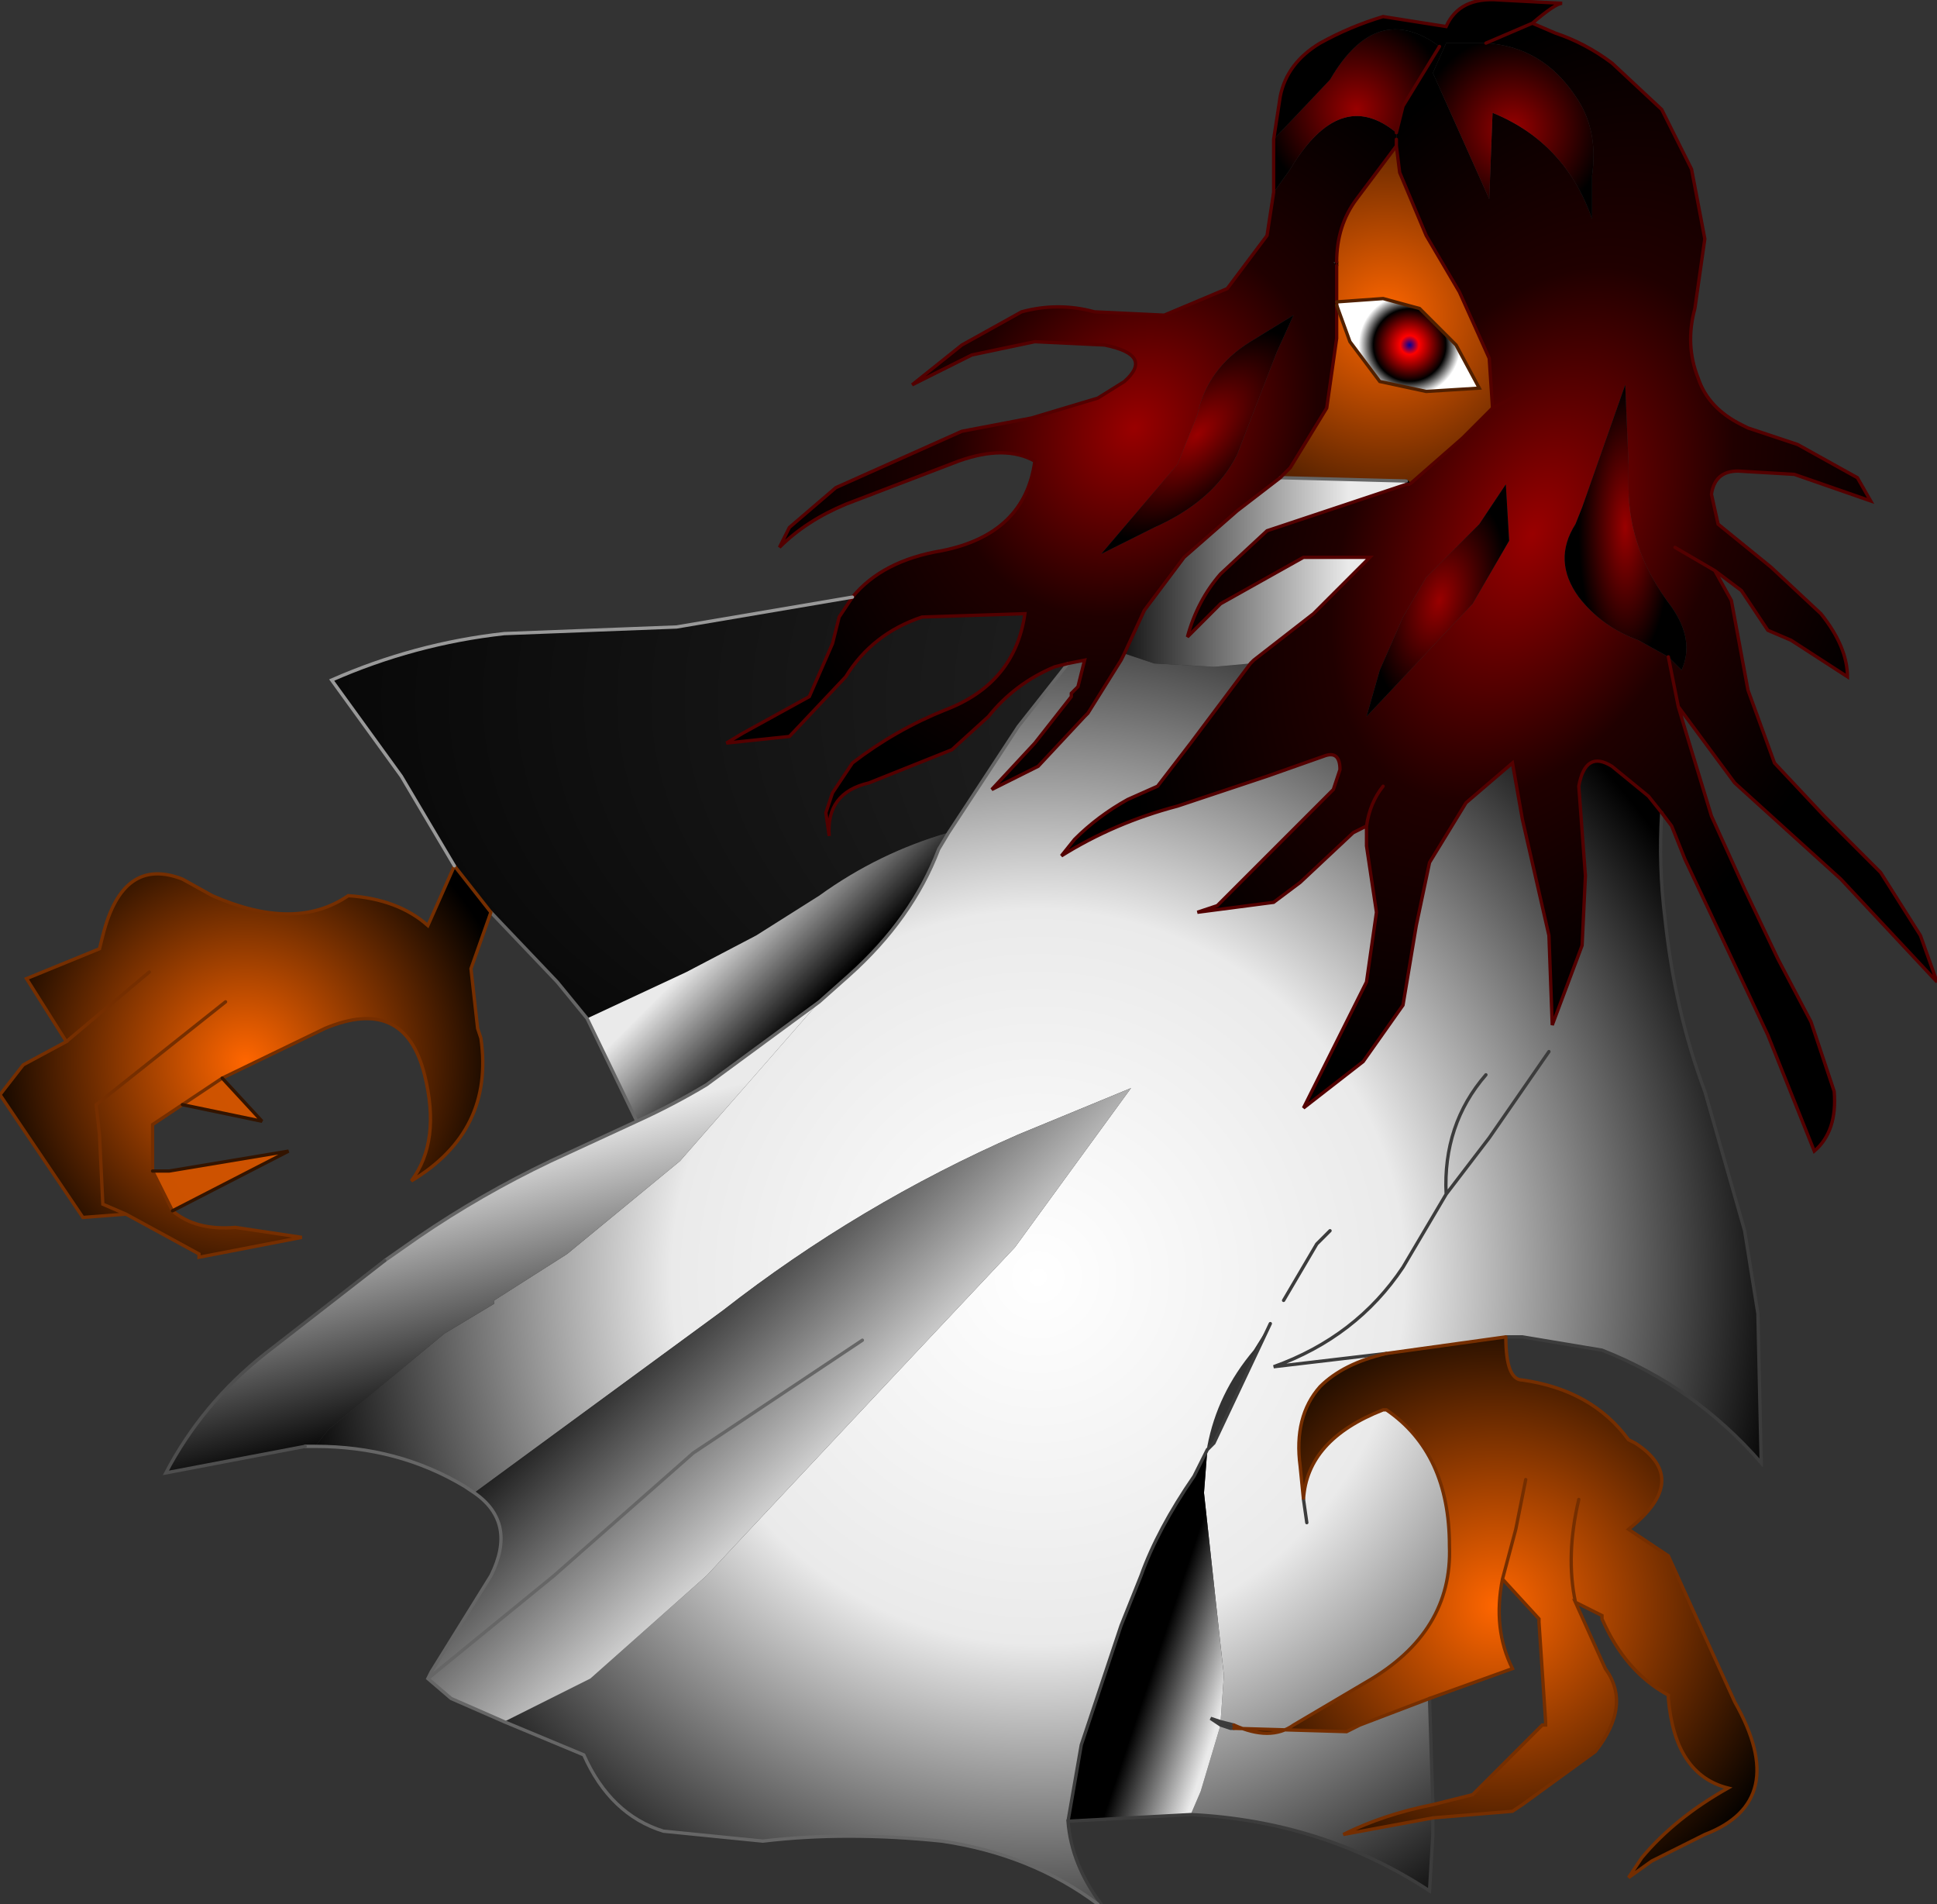 <svg xmlns="http://www.w3.org/2000/svg" viewBox="0 0 29.2 28.7" width="29.2" height="28.7"><rect x="0" y="0" width="29.2" height="28.7" fill="#333333" stroke="none"/><defs><radialGradient gradientUnits="userSpaceOnUse" r="819.2" cx="0" cy="0" spreadMethod="pad" gradientTransform="matrix(-.006 -.004 -.005 .007 17.1 6.45)" id="a"><stop offset="0" stop-color="#900"/><stop offset=".431" stop-color="#200000"/><stop offset=".859"/></radialGradient><radialGradient gradientUnits="userSpaceOnUse" r="819.2" cx="0" cy="0" fx="87942.4" fy="0" spreadMethod="repeat" gradientTransform="matrix(-.009 0 0 .007 8.3 10.55)" id="b"><stop offset=".165" stop-color="#fff"/><stop offset="1"/></radialGradient><linearGradient gradientUnits="userSpaceOnUse" x1="-819.2" x2="819.2" gradientTransform="matrix(.001 .001 .002 -.002 11.3 14.5)" id="c"><stop offset=".227" stop-color="#EAEAEA"/><stop offset=".239" stop-color="#EAEAEA"/><stop offset="1"/></linearGradient><radialGradient gradientUnits="userSpaceOnUse" r="819.2" cx="0" cy="0" spreadMethod="pad" gradientTransform="matrix(-.014 0 0 .014 15.65 19.25)" id="d"><stop offset="0" stop-color="#fff"/><stop offset=".482" stop-color="#EAEAEA"/><stop offset="1"/></radialGradient><radialGradient gradientUnits="userSpaceOnUse" r="819.2" cx="0" cy="0" spreadMethod="pad" gradientTransform="matrix(-.005 0 0 .005 3.7 16)" id="e"><stop offset="0" stop-color="#f60"/><stop offset="1"/></radialGradient><radialGradient gradientUnits="userSpaceOnUse" r="819.2" cx="0" cy="0" spreadMethod="pad" gradientTransform="matrix(-.202 0 0 .202 29.75 -.6)" id="f"><stop offset="0" stop-color="#f60"/><stop offset="1"/></radialGradient><linearGradient gradientUnits="userSpaceOnUse" x1="-819.2" x2="819.2" gradientTransform="matrix(.001 .003 .004 -.001 7.45 18.65)" id="g"><stop offset=".227" stop-color="#EAEAEA"/><stop offset=".239" stop-color="#EAEAEA"/><stop offset="1"/></linearGradient><linearGradient gradientUnits="userSpaceOnUse" x1="-819.2" x2="819.2" gradientTransform="matrix(-.002 -.003 -.004 .004 11.75 21.15)" id="h"><stop offset=".227" stop-color="#EAEAEA"/><stop offset=".239" stop-color="#EAEAEA"/><stop offset="1"/></linearGradient><radialGradient gradientUnits="userSpaceOnUse" r="819.2" cx="0" cy="0" spreadMethod="pad" gradientTransform="matrix(-.002 0 0 .002 20.45 1.65)" id="i"><stop offset="0" stop-color="#900"/><stop offset=".859"/></radialGradient><radialGradient gradientUnits="userSpaceOnUse" r="819.2" cx="0" cy="0" spreadMethod="pad" gradientTransform="matrix(-.007 -.003 -.005 .011 23.1 8.05)" id="j"><stop offset="0" stop-color="#900"/><stop offset=".431" stop-color="#200000"/><stop offset=".859"/></radialGradient><radialGradient gradientUnits="userSpaceOnUse" r="819.2" cx="0" cy="0" spreadMethod="pad" gradientTransform="matrix(-.002 0 0 .002 22.8 1.95)" id="k"><stop offset="0" stop-color="#900"/><stop offset=".859"/></radialGradient><radialGradient gradientUnits="userSpaceOnUse" r="819.2" cx="0" cy="0" spreadMethod="pad" gradientTransform="matrix(-.001 0 0 .003 24.5 7.95)" id="l"><stop offset="0" stop-color="#900"/><stop offset=".859"/></radialGradient><radialGradient gradientUnits="userSpaceOnUse" r="819.2" cx="0" cy="0" spreadMethod="pad" gradientTransform="matrix(-.001 -.001 -.002 .002 18.05 6.55)" id="m"><stop offset="0" stop-color="#900"/><stop offset=".859"/></radialGradient><linearGradient gradientUnits="userSpaceOnUse" x1="-819.2" x2="819.2" gradientTransform="matrix(-.003 0 0 .002 19.05 8.6)" id="n"><stop offset=".227" stop-color="#EAEAEA"/><stop offset=".239" stop-color="#EAEAEA"/><stop offset="1"/></linearGradient><radialGradient gradientUnits="userSpaceOnUse" r="819.2" cx="0" cy="0" spreadMethod="pad" gradientTransform="matrix(-.002 0 0 .002 21.25 5.2)" id="o"><stop offset="0" stop-color="#009"/><stop offset=".086" stop-color="#f00"/><stop offset=".333"/><stop offset=".467" stop-color="#fff"/></radialGradient><radialGradient gradientUnits="userSpaceOnUse" r="819.2" cx="0" cy="0" spreadMethod="pad" gradientTransform="matrix(-.001 -.001 -.001 .002 21.7 9.05)" id="p"><stop offset="0" stop-color="#900"/><stop offset=".859"/></radialGradient><radialGradient gradientUnits="userSpaceOnUse" r="819.2" cx="0" cy="0" spreadMethod="pad" gradientTransform="matrix(-.006 0 0 .006 22.55 24.2)" id="q"><stop offset="0" stop-color="#f60"/><stop offset="1"/></radialGradient><linearGradient gradientUnits="userSpaceOnUse" x1="-819.2" x2="819.2" gradientTransform="matrix(-.001 0 -.001 .003 18.3 24.85)" id="r"><stop offset=".227" stop-color="#EAEAEA"/><stop offset=".239" stop-color="#EAEAEA"/><stop offset="1"/></linearGradient><radialGradient gradientUnits="userSpaceOnUse" r="819.2" cx="0" cy="0" spreadMethod="pad" gradientTransform="matrix(-.004 0 0 .004 20.9 4.75)" id="s"><stop offset="0" stop-color="#f60"/><stop offset="1" stop-color="#3C1700"/></radialGradient></defs><path fill="url(#a)" d="M21.05 2v.2l-.6.8q-.3.4-.3.95h-.05l.05.05v1.1L20 6.15l-.55.9-.15.15-.65.5-.8.7-.6.8-.3.65-.05.1-.5.8-.05.05-.7.75-.7.35.65-.7.55-.7v-.05l.1-.1.05-.2.05-.2-.25.05-.2.05q-.6.25-1 .75l-.55.5-1.25.5q-.65.15-.6.8l-.05-.35.1-.3.3-.45q.65-.5 1.4-.8 1.05-.4 1.2-1.45l-1.55.05q-.75.25-1.15.9l-.85.9-.95.1.25-.15 1-.55.35-.8.1-.4.2-.3q.45-.55 1.35-.7 1.25-.25 1.4-1.35-.45-.25-1.15 0l-1.7.65q-.6.25-1 .65l.15-.3.7-.6 1.9-.85 1.05-.2 1-.3.4-.25q.45-.4-.3-.55l-1.05-.05-.95.2-.9.45.75-.6.9-.5q.55-.15 1.1 0l1.05.05.95-.4.6-.8.1-.65.25-.35q.75-1.25 1.6-.55m-1.8 3.3l.25-.55-.65.4q-.65.4-.8 1.1l-.3.75-1.15 1.35.8-.4q.9-.4 1.25-1.1l.6-1.55"/><path fill="url(#b)" d="M8.85 15.35l-.45-.55-1-1.05-.55-.7-.8-1.35L5 10.25q1.25-.55 2.6-.7l2.6-.1L12.85 9l-.2.3-.1.4-.35.8-1 .55-.25.15.95-.1.85-.9q.4-.65 1.15-.9l1.55-.05q-.15 1.05-1.2 1.45-.75.3-1.4.8l-.3.45-.1.3.05.35q-.05-.65.6-.8l1.25-.5.55-.5q.4-.5 1-.75l.2-.05-.75.95-1.05 1.6q-1.05.3-1.95.95l-.95.6-1.05.55-1.5.7"/><path fill="url(#c)" d="M8.85 15.35l1.5-.7 1.05-.55.95-.6q.9-.65 1.95-.95l-.15.25q-.4 1.05-1.35 1.9l-.45.4-1.7 1.25q-.5.3-1.05.55l-.75-1.55"/><path fill="url(#d)" d="M18.85 10l-.9 1.2-.5.65-.45.2q-.45.25-.8.6l-.2.25q.8-.5 1.75-.75l1.35-.45.85-.3q.25-.1.25.2l-.1.3-1.75 1.75-.3.1 1.15-.15.4-.3.8-.75.2-.1v.3l.15 1-.15 1.05-.95 1.9.9-.7.6-.85.2-1.2.2-.95.55-.9.7-.6.15.85.4 1.75.05 1.35.45-1.2.05-1.05-.1-1.35q.1-.55.5-.3l.55.45.2.25q-.05.8.05 1.6.15 1.4.6 2.6l.6 2.1.2 1.25.05 2.25q-1-1.15-2.4-1.7l-1.2-.2h-.25l-1.8.25q-.65.15-1 .5-.4.45-.3 1.2l.05.5q.05-.9 1.2-1.35h.05q.95.65.95 2.05.05 1.3-1.25 2.05l-1.1.65q-.35.25-.9 0l-.2-.05.05-.7-.05-.45-.25-2.3.05-.65.1-.1.85-1.8-.25.4q-.55.65-.7 1.45v.05l-.2.4q-.55.8-.8 1.5l-.3.75-.6 1.8-.2 1.15q.05.65.5 1.25h-.05q-1-.75-2.35-.95-1.45-.15-2.7 0L10 27.6q-.8-.25-1.2-1.15l-1.2-.5 1.3-.65 1.75-1.55 3.05-3.25 1.6-1.7 1.75-2.4-1.7.7q-2.4 1.05-4.45 2.65L7.15 22.5 7 22.4q-1-.6-2.25-.6l.2-.25L6.7 20.1l.75-.45v-.05l1.1-.7 1.7-1.4 2.1-2.4.45-.4q.95-.85 1.35-1.9l.15-.25 1.05-1.6.75-.95.25-.05-.05.2-.05.2-.1.1v.05l-.55.7-.65.7.7-.35.7-.75.05-.05.5-.8.05-.1.45.15.9.05.55-.05m2.75 17.4v.25l-.05.85q-1.6-1.05-3.6-1.15l.15-.35.3-1 .15.05h.05l1.7.05.2-.1 1.05-.4.05 1.6q-.75.15-1.35.45l1.35-.25m1.75-11.55l-.9 1.3-.65.85q-.05-1.05.6-1.8-.65.75-.6 1.8l.65-.85.9-1.3M21.8 18l-.65 1.1q-.7 1.05-1.95 1.5l1.7-.2-1.7.2q1.25-.45 1.95-1.5l.65-1.1m-1.75.55l-.2.2-.5.85.5-.85.2-.2m-.35 4.4l-.05-.35.05.35"/><path fill="url(#e)" d="M7.4 13.75l-.3.85.1.9.05.15q.2 1.4-1.05 2.15.45-.6.2-1.6-.3-1.2-1.5-.7l-1.55.75-.6.4-.45.3v.7l.3.6q.35.3.95.25l1 .15-1.55.3v-.05l-1.1-.6-.65.05L0 16.5l.35-.45.65-.35-.6-.95 1.1-.45.05-.2q.3-1.2 1.2-.85l.45.25q1.25.55 2.05 0 .75.05 1.2.45l.4-.9.55.7m-4 1.35l-1.95 1.55.05.45.05 1.05.35.15-.35-.15-.05-1.05-.05-.45L3.4 15.1m-1.15-.45L1 15.7l1.25-1.05"/><path fill="url(#f)" d="M3.35 16.25l.6.65-1.2-.25.6-.4m-1.05 1.4h.25l1.8-.3-1.75.9-.3-.6"/><path fill="url(#g)" d="M4.75 21.8H4.6l-2.1.4q.55-1.05 1.5-1.8L5.8 19l.5-.35q.95-.65 2-1.15l1.3-.6q.55-.25 1.05-.55l1.7-1.25-2.1 2.4-1.7 1.4-1.1.7v.05l-.75.45-1.75 1.45-.2.25"/><path fill="url(#h)" d="M7.6 25.95l-.8-.35-.35-.3.05-.1.9-1.45q.4-.8-.25-1.25l3.75-2.75q2.05-1.6 4.45-2.65l1.7-.7-1.75 2.4-1.6 1.7-3.05 3.25L8.9 25.3l-1.3.65M13 20.2l-2.55 1.7-2.1 1.85-1.9 1.55 1.9-1.55 2.1-1.85L13 20.2"/><path fill="url(#i)" d="M19.2 2.1l.85-.9q.7-1.2 1.65-.5l-.55.9-.1.4q-.85-.7-1.6.55l-.25.35v-.8"/><path fill="url(#j)" d="M19.2 2.1l.1-.65q.1-.5.6-.8.45-.25.95-.4l.95.15q.2-.45.8-.4l.95.05q-.1 0-.45.3l.35.15q.45.15.85.45l.75.7.45.9.2 1.05-.15 1.05q-.15.55.05 1.05.15.45.65.7l.1.05.75.25.9.5.2.35-1.15-.4-.85-.05q-.35 0-.4.35l.1.45.8.65.75.7q.4.5.4.95L27 9.65l-.35-.15-.4-.6-.4-.3.25.45.25 1.35.4 1.1.75.8.85.85.6.95.25.7-1.45-1.55-1.6-1.45-.85-1.15-.15-.75.15.75.15.5.35 1.15.5 1.1.5 1.05.5.95.35 1.05q.05.6-.3.9l-.7-1.75-1.25-2.65-.2-.5-.15-.2-.2-.25-.55-.45q-.4-.25-.5.3l.1 1.35-.05 1.05-.45 1.2-.05-1.35-.4-1.75-.15-.85-.7.6-.55.9-.2.95-.2 1.2-.6.85-.9.7.95-1.9.15-1.05-.15-1v-.3l-.2.1-.8.75-.4.3-1.15.15.3-.1 1.75-1.75.1-.3q0-.3-.25-.2l-.85.3-1.35.45q-.95.25-1.75.75l.2-.25q.35-.35.8-.6l.45-.2.5-.65.9-1.2.05-.05.9-.7.85-.85h-1l-1.25.7-.5.5q.15-.55.5-.95l.7-.65 1.05-.35 1.05-.35h.05l.8-.7.45-.45-.05-.75-.45-1-.5-.85-.4-.95-.05-.4V2l.1-.4.55-.9q-.95-.7-1.65.5l-.85.9M22.4.65l.7-.3-.7.3h-.6l-.2.45.85 1.9.05-1.3q1.1.45 1.5 1.6v-.65q.1-.7-.25-1.2-.5-.75-1.35-.8m.5 5.3l-.4.2.4-.2m2.25 3.95l.2.2q.2-.45-.15-.95-.65-.85-.65-1.8V7l-.05-1.2-.65 1.85-.1.25q-.35.55.05 1.1.35.45.9.65l.45.25m.1-1.65l.6.35-.6-.35m-3.05.85l.55-.95-.05-.85-.4.6-.8.8-.35.6-.35.8-.2.7 1.6-1.7m-1.35 2.75q-.2.25-.25.6.05-.35.25-.6"/><path fill="url(#k)" d="M22.4.65q.85.05 1.35.8.35.5.25 1.2v.65q-.4-1.15-1.5-1.6L22.45 3l-.85-1.9.2-.45h.6"/><path fill="url(#l)" d="M25.15 9.9l-.45-.25q-.55-.2-.9-.65-.4-.55-.05-1.1l.1-.25.65-1.85.05 1.2v.35q0 .95.65 1.8.35.5.15.95l-.2-.2"/><path fill="url(#m)" d="M19.25 5.3l-.6 1.55q-.35.7-1.25 1.1l-.8.4L17.75 7l.3-.75q.15-.7.8-1.1l.65-.4-.25.55"/><path fill="url(#n)" d="M19.3 7.2l1.9.05v.05l-1.05.35L19.1 8l-.7.65q-.35.4-.5.95l.5-.5 1.25-.7h1l-.85.85-.9.7-.05.05-.55.05-.9-.05-.45-.15.3-.65.6-.8.8-.7.65-.5"/><path fill="url(#o)" d="M20.15 4.55l.7-.05.55.15.55.55.35.65-.8.05-.7-.15-.45-.6-.2-.55v-.05"/><path fill="url(#p)" d="M22.2 9.1l-1.6 1.7.2-.7.35-.8.35-.6.8-.8.4-.6.05.85-.55.95"/><path fill="url(#q)" d="M22.7 20.15q0 .65.25.65 1.05.15 1.6.9l.1.05q.85.55-.1 1.3l.6.4 1 2.2q.85 1.5-.45 2l-.8.4-.35.25.2-.3q.5-.6 1.3-1.05-.8-.2-.9-1.35v-.05q-.65-.35-1-1.15v-.05l-.4-.2.45 1q.4.55-.15 1.25l-1.1.8-.15.1-1.2.1-1.35.25q.6-.3 1.35-.45l.6-.15L23.25 26h.05v-.05l-.1-1.5v-.05l-.55-.6q-.15.75.15 1.35l-1.25.45-1.05.4-.2.1-1.7-.05V26q.55.25.9 0l1.1-.65q1.3-.75 1.25-2.05 0-1.4-.95-2.05h-.05q-1.15.45-1.2 1.35l-.05-.5q-.1-.75.3-1.2.35-.35 1-.5l1.8-.25m1.1 2.45q-.2.85-.05 1.55-.15-.7.05-1.55m-.8-.3l-.15.75-.2.75.2-.75.15-.75"/><path fill="url(#r)" d="M17.95 27.35l-1.85.1.2-1.15.6-1.8.3-.75q.25-.7.8-1.5l.2-.4-.05.65.25 2.3.05.45-.05.7-.15-.05.15.1-.3 1-.15.35"/><path fill="url(#s)" d="M21.05 2.2l.05.4.4.95.5.85.45 1 .05.75-.45.45-.8.7-.05-.05-1.9-.05.15-.15.55-.9.15-1.05v-.5l.2.55.45.6.7.15.8-.05-.35-.65-.55-.55-.55-.15-.7.05V3.95q0-.55.3-.95l.6-.8"/><path fill="none" stroke="#000" stroke-width=".05" stroke-linecap="round" stroke-miterlimit="3" d="M20.15 3.95V4m1.05 3.25l.05.05"/><path fill="none" stroke="#3C3C3C" stroke-width=".05" stroke-linecap="round" stroke-miterlimit="3" d="M25.05 12.25q-.05.8.05 1.6.15 1.4.6 2.6l.6 2.1.2 1.25.05 2.25q-1-1.15-2.4-1.7l-1.2-.2h-.25m-1.1 7.25v.25l-.05.85q-1.6-1.05-3.6-1.15l-1.85.1q.05.65.5 1.25m5.8-12.5q-.65.75-.6 1.8l.65-.85.9-1.3M20.9 20.4l-1.7.2q1.25-.45 1.95-1.5l.65-1.1m-2.45 1.6l.5-.85.2-.2m-1.85 3.3l.1-.1.85-1.8m-.95 1.9l-.2.4q-.55.8-.8 1.5l-.3.75-.6 1.8-.2 1.15m3.55-4.85l.05.35M18.4 26l-.15-.1.15.05.2.05m0 .05h-.05L18.4 26m3.2 1.2l-.05-1.6"/><path fill="none" stroke="#666" stroke-width=".05" stroke-linecap="round" stroke-miterlimit="3" d="M19.3 7.2l1.9.05M16.55 28.7q-1-.75-2.35-.95-1.45-.15-2.7 0L10 27.6q-.8-.25-1.2-1.15l-1.2-.5-.8-.35-.35-.3.05-.1.9-1.45q.4-.8-.25-1.25L7 22.4q-1-.6-2.25-.6H4.6M5.8 19l.5-.35q.95-.65 2-1.15l1.3-.6-.75-1.55-.45-.55-1-1.05M16.1 10l-.75.95-1.05 1.6-.15.25q-.4 1.05-1.35 1.9l-.45.4M9.6 16.9q.55-.25 1.05-.55l1.7-1.25m-5.9 10.2l1.9-1.55 2.1-1.85L13 20.2"/><path fill="none" stroke="#752E00" stroke-width=".05" stroke-linecap="round" stroke-miterlimit="3" d="M22.7 20.15q0 .65.25.65 1.05.15 1.6.9l.1.05q.85.55-.1 1.3l.6.4 1 2.2q.85 1.5-.45 2l-.8.4-.35.25.2-.3q.5-.6 1.3-1.05-.8-.2-.9-1.35v-.05q-.65-.35-1-1.15v-.05l-.4-.2.45 1q.4.55-.15 1.25l-1.1.8-.15.1-1.2.1-1.35.25q.6-.3 1.35-.45l.6-.15L23.25 26h.05v-.05l-.1-1.5v-.05l-.55-.6.2-.75.15-.75M7.4 13.75l-.3.85.1.9.05.15q.2 1.4-1.05 2.15.45-.6.2-1.6-.3-1.2-1.5-.7l-1.55.75m-.6.4l-.45.3v.7l.3.6q.35.3.95.25l1 .15-1.55.3v-.05l-1.1-.6-.65.05L0 16.5l.35-.45.65-.35-.6-.95 1.1-.45.05-.2q.3-1.2 1.2-.85l.45.25q1.25.55 2.05 0 .75.05 1.2.45l.4-.9.55.7m15.3 6.4l-1.8.25q-.65.15-1 .5-.4.45-.3 1.2l.05.5q.05-.9 1.2-1.35h.05q.95.65.95 2.05.05 1.3-1.25 2.05l-1.1.65q-.35.25-.9 0m0 .05l1.7.05.2-.1 1.05-.4 1.25-.45q-.3-.6-.15-1.35m1.1.35q-.15-.7.05-1.55M1.9 18.3l-.35-.15-.05-1.05-.05-.45L3.4 15.1m-.65 1.55l.6-.4M1 15.7l1.25-1.05"/><path fill="none" stroke="#530000" stroke-width=".05" stroke-linecap="round" stroke-miterlimit="3" d="M25.85 8.6l.4.3.4.6.35.15.85.55q0-.45-.4-.95l-.75-.7-.8-.65-.1-.45q.05-.35.4-.35l.85.05 1.15.4-.2-.35-.9-.5-.75-.25-.1-.05q-.5-.25-.65-.7-.2-.5-.05-1.05l.15-1.05-.2-1.05-.45-.9-.75-.7q-.4-.3-.85-.45L23.1.35l-.7.3m.7-.3q.35-.3.45-.3L22.6 0q-.6-.05-.8.4l-.95-.15q-.5.15-.95.4-.5.3-.6.8l-.1.65M21.7.7l-.55.9-.1.4m0 .1v.1l.05.4.4.95.5.85.45 1 .05.75.4-.2M21.05 2.2l-.6.8q-.3.4-.3.95m0 .05v1.1L20 6.15l-.55.9-.15.15-.65.5-.8.7-.6.8-.3.65-.05.1-.5.8-.05.05-.7.75-.7.35.65-.7.55-.7v-.05l.1-.1.05-.2.05-.2-.25.05-.2.05q-.6.25-1 .75l-.55.5-1.25.5q-.65.15-.6.8l-.05-.35.1-.3.3-.45q.65-.5 1.4-.8 1.05-.4 1.2-1.45l-1.55.05q-.75.25-1.15.9l-.85.9-.95.1.25-.15 1-.55.35-.8.1-.4.2-.3q.45-.55 1.35-.7 1.25-.25 1.4-1.35-.45-.25-1.15 0l-1.7.65q-.6.25-1 .65l.15-.3.7-.6 1.9-.85 1.05-.2 1-.3.4-.25q.45-.4-.3-.55l-1.05-.05-.95.2-.9.45.75-.6.9-.5q.55-.15 1.1 0l1.05.05.95-.4.6-.8.1-.65v-.8m2.05 5.2l.8-.7.45-.45m2.65 3.75l.15.75.85 1.15 1.6 1.45 1.45 1.55-.25-.7-.6-.95-.85-.85-.75-.8-.4-1.1-.25-1.35-.25-.45-.6-.35m-4-.95h-.05l-1.05.35L19.1 8l-.7.65q-.35.4-.5.95l.5-.5 1.25-.7h1l-.85.85-.9.7-.05.05-.9 1.2-.5.65-.45.2q-.45.25-.8.6l-.2.25q.8-.5 1.75-.75l1.35-.45.85-.3q.25-.1.25.2l-.1.3-1.75 1.75-.3.1 1.15-.15.4-.3.8-.75.2-.1q.05-.35.25-.6m-.25.6v.3l.15 1-.15 1.05-.95 1.9.9-.7.6-.85.2-1.2.2-.95.55-.9.7-.6.15.85.4 1.75.05 1.35.45-1.2.05-1.05-.1-1.35q.1-.55.5-.3l.55.45.2.25.15.2.2.5 1.25 2.65.7 1.75q.35-.3.3-.9l-.35-1.05-.5-.95-.5-1.05-.5-1.1-.35-1.15-.15-.5"/><path fill="none" stroke="#512000" stroke-width=".05" stroke-linecap="round" stroke-miterlimit="3" d="M20.15 4.55l.7-.05.55.15.55.55.35.65-.8.05-.7-.15-.45-.6-.2-.55"/><path fill="none" stroke="#331400" stroke-width=".05" stroke-linecap="round" stroke-miterlimit="3" d="M3.35 16.25l.6.65-1.2-.25m-.45 1h.25l1.8-.3-1.75.9"/><path fill="none" stroke="#999" stroke-width=".05" stroke-linecap="round" stroke-miterlimit="3" d="M6.85 13.05l-.8-1.35L5 10.25q1.25-.55 2.6-.7l2.6-.1L12.85 9"/><path fill="none" stroke="#4E4E4E" stroke-width=".05" stroke-linecap="round" stroke-miterlimit="3" d="M4.6 21.8l-2.1.4q.55-1.05 1.5-1.8L5.8 19"/></svg>